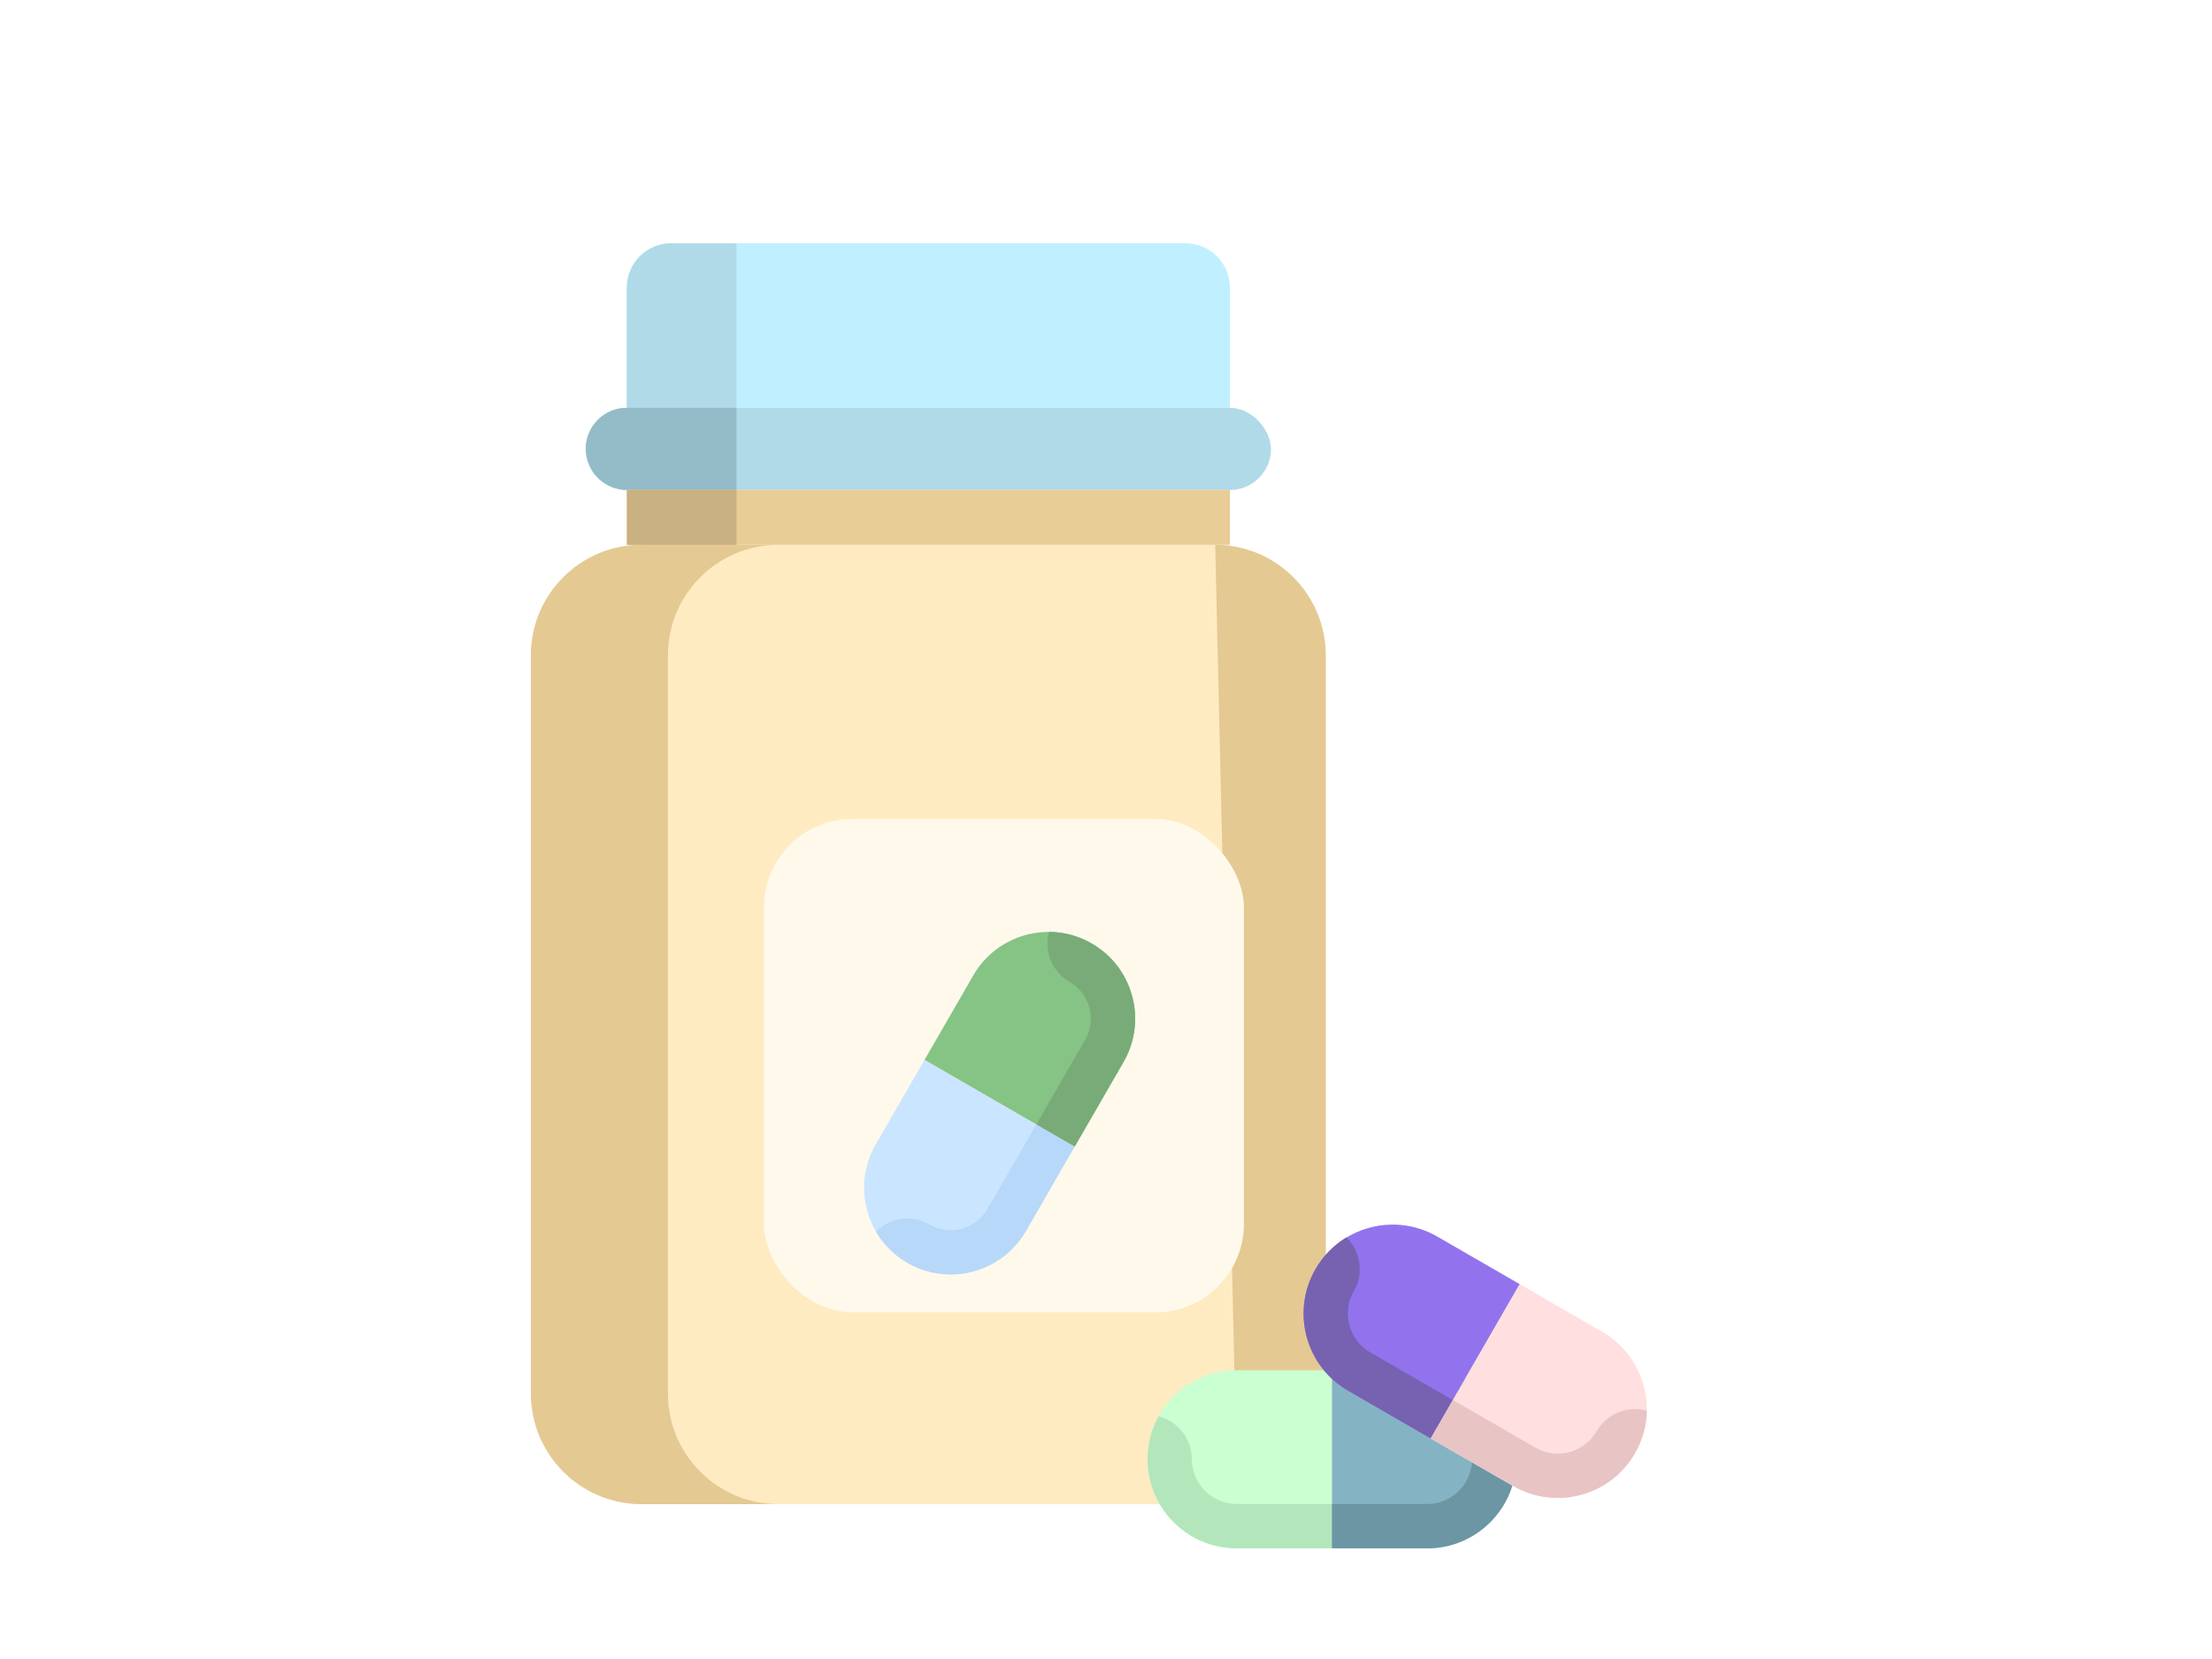 <svg width="100" height="75" viewBox="0 0 100 75" fill="none" xmlns="http://www.w3.org/2000/svg">
<g filter="url(#filter0_d_175_2620)">
<path d="M28.34 11C28.34 9.895 29.235 9 30.34 9H53.601C54.705 9 55.601 9.895 55.601 11V16.435H28.34V11Z" fill="#C0F0FF"/>
<path d="M28.34 11C28.34 9.895 29.235 9 30.34 9H33.296V16.435H28.34V11Z" fill="#B0DAE8"/>
<rect x="24" y="22.631" width="35.935" height="43.37" rx="5" fill="#FFEBC2"/>
<path fill-rule="evenodd" clip-rule="evenodd" d="M29 22.63C26.239 22.63 24 24.869 24 27.63V60.999C24 63.761 26.239 65.999 29 65.999H35.196C32.434 65.999 30.196 63.761 30.196 60.999V27.63C30.196 24.869 32.434 22.63 35.196 22.63H29ZM54.935 65.999H54.935C54.956 65.999 54.978 65.999 54.999 65.999C54.978 65.999 54.956 65.999 54.935 65.999ZM55.943 65.898C58.221 65.432 59.935 63.416 59.935 60.999V27.63C59.935 24.869 57.696 22.63 54.935 22.63" fill="#E4C993"/>
<rect x="26.48" y="16.436" width="30.978" height="3.717" rx="1.859" fill="#B0DAE8"/>
<path d="M26.48 18.294C26.48 17.268 27.313 16.436 28.339 16.436H33.296V20.153H28.339C27.313 20.153 26.48 19.321 26.48 18.294Z" fill="#94BCC8"/>
<rect x="28.34" y="20.152" width="27.261" height="2.478" fill="#E9CD96"/>
<rect x="28.34" y="20.152" width="4.957" height="2.478" fill="#C9B181"/>
<rect x="34.535" y="35.022" width="21.701" height="22.304" rx="4" fill="#FFF9EC"/>
<g filter="url(#filter1_d_175_2620)">
<path d="M41.025 53.091C39.15 52.008 38.507 49.609 39.59 47.734L41.796 43.913L48.588 47.834L46.382 51.655C45.299 53.531 42.901 54.174 41.025 53.091Z" fill="#CAE5FF"/>
<path d="M41.797 43.913L44.003 40.092C45.086 38.217 47.484 37.574 49.36 38.657C51.236 39.74 51.878 42.138 50.795 44.014L48.589 47.835L41.797 43.913Z" fill="#85C484"/>
<path fill-rule="evenodd" clip-rule="evenodd" d="M39.598 51.679C39.93 52.245 40.409 52.735 41.018 53.087C42.894 54.17 45.292 53.527 46.375 51.651L48.581 47.831L46.85 46.831C46.85 46.831 46.849 46.832 46.849 46.832L44.766 50.441L44.643 50.653C44.113 51.572 42.937 51.887 42.018 51.356C41.214 50.892 40.222 51.05 39.598 51.679Z" fill="#B7D8F8"/>
<path fill-rule="evenodd" clip-rule="evenodd" d="M47.424 38.127C48.08 38.132 48.744 38.302 49.353 38.653C51.229 39.736 51.872 42.135 50.789 44.01L48.583 47.831L46.852 46.832L49.057 43.012C49.587 42.093 49.273 40.918 48.353 40.387C47.549 39.922 47.189 38.983 47.424 38.127Z" fill="#78AB77"/>
</g>
<g filter="url(#filter2_d_175_2620)">
<path d="M51.879 61.973C51.879 59.749 53.682 57.946 55.906 57.946H60.212V66.001H55.906C53.682 66.001 51.879 64.198 51.879 61.973Z" fill="#CAFFD2"/>
<path d="M60.215 57.946H64.521C66.745 57.946 68.548 59.749 68.548 61.973C68.548 64.198 66.745 66.001 64.521 66.001H60.215V57.946Z" fill="#84B4C4"/>
<path fill-rule="evenodd" clip-rule="evenodd" d="M52.375 60.027C52.059 60.602 51.879 61.263 51.879 61.965C51.879 64.189 53.682 65.993 55.906 65.993H60.212V63.992H56.046H55.906C54.786 63.992 53.879 63.085 53.879 61.965C53.879 61.032 53.24 60.248 52.375 60.027Z" fill="#B4E6BB"/>
<path fill-rule="evenodd" clip-rule="evenodd" d="M68.052 60.027C68.368 60.602 68.548 61.263 68.548 61.965C68.548 64.189 66.745 65.993 64.521 65.993H60.215V63.992H64.521C65.641 63.992 66.548 63.085 66.548 61.965C66.548 61.032 67.188 60.248 68.052 60.027Z" fill="#6C96A3"/>
</g>
<g filter="url(#filter3_d_175_2620)">
<path d="M59.475 53.376C60.587 51.45 63.05 50.79 64.976 51.902L68.705 54.055L64.678 61.031L60.949 58.877C59.023 57.765 58.363 55.302 59.475 53.376Z" fill="#9273ED"/>
<path d="M68.703 54.056L72.433 56.209C74.359 57.321 75.019 59.784 73.907 61.71C72.794 63.636 70.332 64.296 68.405 63.184L64.676 61.031L68.703 54.056Z" fill="#FFDFDF"/>
<path fill-rule="evenodd" clip-rule="evenodd" d="M60.871 51.938C60.31 52.278 59.824 52.76 59.472 53.369C58.36 55.295 59.02 57.758 60.946 58.87L64.676 61.023L65.676 59.291L62.068 57.208L61.947 57.139C60.978 56.579 60.645 55.339 61.205 54.37C61.672 53.561 61.51 52.562 60.871 51.938Z" fill="#7662B1"/>
<path fill-rule="evenodd" clip-rule="evenodd" d="M74.452 59.777C74.438 60.433 74.263 61.095 73.912 61.703C72.8 63.629 70.337 64.289 68.411 63.177L64.682 61.024L65.682 59.292C65.682 59.292 65.682 59.292 65.683 59.293L69.412 61.446C70.381 62.006 71.621 61.673 72.181 60.704C72.647 59.896 73.593 59.536 74.452 59.777Z" fill="#E8C4C4"/>
</g>
</g>
<defs>
<filter id="filter0_d_175_2620" x="22" y="9" width="54.453" height="61.001" filterUnits="userSpaceOnUse" color-interpolation-filters="sRGB">
<feFlood flood-opacity="0" result="BackgroundImageFix"/>
<feColorMatrix in="SourceAlpha" type="matrix" values="0 0 0 0 0 0 0 0 0 0 0 0 0 0 0 0 0 0 127 0" result="hardAlpha"/>
<feOffset dy="2"/>
<feGaussianBlur stdDeviation="1"/>
<feComposite in2="hardAlpha" operator="out"/>
<feColorMatrix type="matrix" values="0 0 0 0 0 0 0 0 0 0 0 0 0 0 0 0 0 0 0.05 0"/>
<feBlend mode="normal" in2="BackgroundImageFix" result="effect1_dropShadow_175_2620"/>
<feBlend mode="normal" in="SourceGraphic" in2="effect1_dropShadow_175_2620" result="shape"/>
</filter>
<filter id="filter1_d_175_2620" x="37.062" y="38.127" width="16.258" height="19.49" filterUnits="userSpaceOnUse" color-interpolation-filters="sRGB">
<feFlood flood-opacity="0" result="BackgroundImageFix"/>
<feColorMatrix in="SourceAlpha" type="matrix" values="0 0 0 0 0 0 0 0 0 0 0 0 0 0 0 0 0 0 127 0" result="hardAlpha"/>
<feOffset dy="2"/>
<feGaussianBlur stdDeviation="1"/>
<feComposite in2="hardAlpha" operator="out"/>
<feColorMatrix type="matrix" values="0 0 0 0 0 0 0 0 0 0 0 0 0 0 0 0 0 0 0.05 0"/>
<feBlend mode="normal" in2="BackgroundImageFix" result="effect1_dropShadow_175_2620"/>
<feBlend mode="normal" in="SourceGraphic" in2="effect1_dropShadow_175_2620" result="shape"/>
</filter>
<filter id="filter2_d_175_2620" x="49.879" y="57.946" width="20.668" height="12.055" filterUnits="userSpaceOnUse" color-interpolation-filters="sRGB">
<feFlood flood-opacity="0" result="BackgroundImageFix"/>
<feColorMatrix in="SourceAlpha" type="matrix" values="0 0 0 0 0 0 0 0 0 0 0 0 0 0 0 0 0 0 127 0" result="hardAlpha"/>
<feOffset dy="2"/>
<feGaussianBlur stdDeviation="1"/>
<feComposite in2="hardAlpha" operator="out"/>
<feColorMatrix type="matrix" values="0 0 0 0 0 0 0 0 0 0 0 0 0 0 0 0 0 0 0.05 0"/>
<feBlend mode="normal" in2="BackgroundImageFix" result="effect1_dropShadow_175_2620"/>
<feBlend mode="normal" in="SourceGraphic" in2="effect1_dropShadow_175_2620" result="shape"/>
</filter>
<filter id="filter3_d_175_2620" x="56.934" y="51.362" width="19.52" height="16.362" filterUnits="userSpaceOnUse" color-interpolation-filters="sRGB">
<feFlood flood-opacity="0" result="BackgroundImageFix"/>
<feColorMatrix in="SourceAlpha" type="matrix" values="0 0 0 0 0 0 0 0 0 0 0 0 0 0 0 0 0 0 127 0" result="hardAlpha"/>
<feOffset dy="2"/>
<feGaussianBlur stdDeviation="1"/>
<feComposite in2="hardAlpha" operator="out"/>
<feColorMatrix type="matrix" values="0 0 0 0 0 0 0 0 0 0 0 0 0 0 0 0 0 0 0.05 0"/>
<feBlend mode="normal" in2="BackgroundImageFix" result="effect1_dropShadow_175_2620"/>
<feBlend mode="normal" in="SourceGraphic" in2="effect1_dropShadow_175_2620" result="shape"/>
</filter>
</defs>
</svg>
